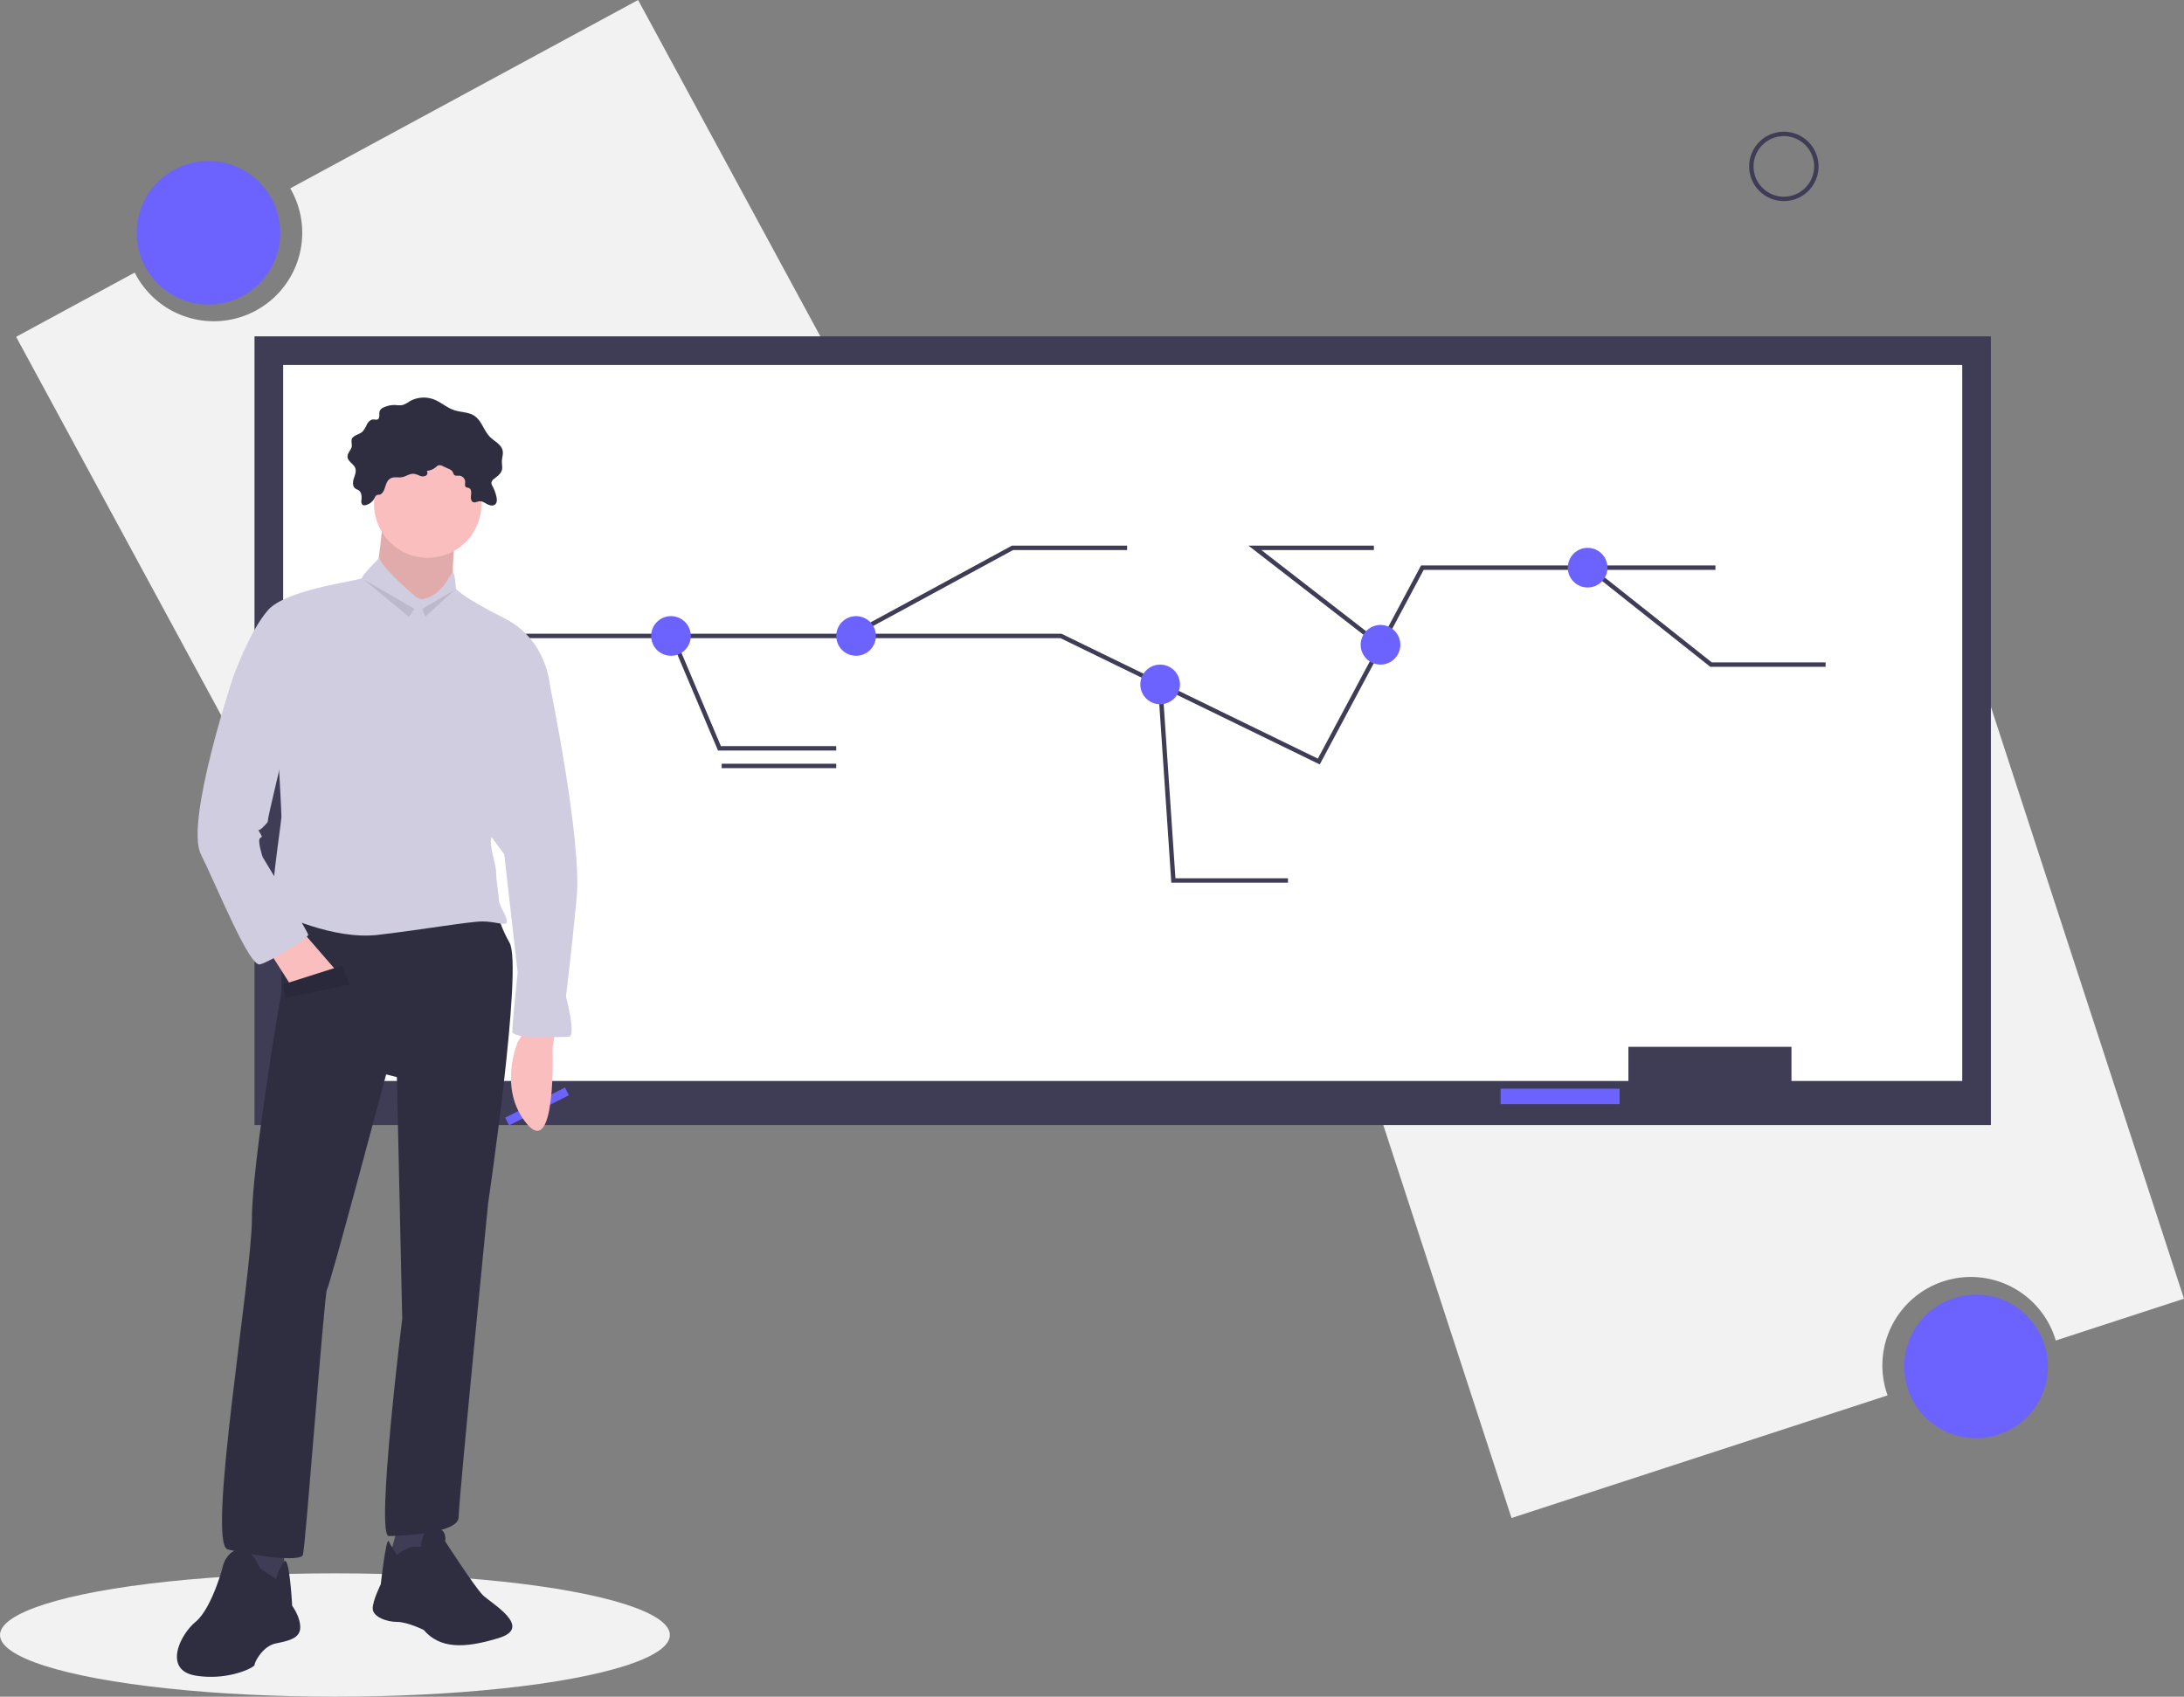 <svg xmlns="http://www.w3.org/2000/svg" id="e7b3b0c3-1e4f-480c-906c-c03021e90d10" width="991.14" height="770.178" data-name="Layer 1" viewBox="0 0 991.14 770.178"><rect x="0" y="0" width="991.14" height="770.178" fill="#808080" stroke="none"/><title>professor</title><path fill="#f2f2f2" d="M394.011,64.911,236.158,150.413a40.156,40.156,0,1,1-70.587,38.234l-53.823,29.154L251.167,475.195,533.43,322.305Z" transform="translate(-104.43 -64.911)"/><circle cx="94.604" cy="105.668" r="32.587" fill="#6c63ff"/><path fill="#f2f2f2" d="M790.385,753.975l170.672-55.671a40.156,40.156,0,1,1,76.319-24.894l58.194-18.982-90.777-278.297L699.608,475.679Z" transform="translate(-104.43 -64.911)"/><circle cx="896.776" cy="620.244" r="32.587" fill="#6c63ff"/><rect width="788" height="358" x="115.5" y="152.678" fill="#3f3d56"/><rect width="762" height="325" x="128.5" y="165.678" fill="#fff"/><rect width="74" height="25" x="739" y="475.178" fill="#3f3d56"/><rect width="54" height="7" x="681" y="494.178" fill="#6c63ff"/><polyline fill="none" stroke="#3f3d56" stroke-miterlimit="10" stroke-width="2" points="190.5 288.678 481.5 288.678 526.616 310.657 598.5 345.678 645.5 257.678 778.5 257.678"/><polyline fill="none" stroke="#3f3d56" stroke-miterlimit="10" stroke-width="2" points="304.925 288.678 326.5 339.678 379.5 339.678"/><polyline fill="none" stroke="#3f3d56" stroke-miterlimit="10" stroke-width="2" points="385.807 288.678 459.5 248.678 511.5 248.678"/><circle cx="304.5" cy="288.678" r="9" fill="#6c63ff"/><circle cx="388.5" cy="288.678" r="9" fill="#6c63ff"/><polyline fill="none" stroke="#3f3d56" stroke-miterlimit="10" stroke-width="2" points="526.5 310.678 532.5 399.678 584.5 399.678"/><polyline fill="none" stroke="#3f3d56" stroke-miterlimit="10" stroke-width="2" points="626.65 292.971 569.5 248.678 623.5 248.678"/><polyline fill="none" stroke="#3f3d56" stroke-miterlimit="10" stroke-width="2" points="721.051 257.678 776.5 301.678 828.5 301.678"/><circle cx="526.5" cy="310.678" r="9" fill="#6c63ff"/><circle cx="720.5" cy="257.678" r="9" fill="#6c63ff"/><circle cx="626.5" cy="292.678" r="9" fill="#6c63ff"/><line x1="327.5" x2="379.5" y1="347.678" y2="347.678" fill="none" stroke="#3f3d56" stroke-miterlimit="10" stroke-width="2"/><path fill="none" stroke="#3f3d56" stroke-miterlimit="10" stroke-width="2" d="M615.93,322.589h0Z" transform="translate(-104.43 -64.911)"/><path fill="none" stroke="#3f3d56" stroke-miterlimit="10" stroke-width="2" d="M727.93,321.589h0Z" transform="translate(-104.43 -64.911)"/><path fill="none" stroke="#3f3d56" stroke-miterlimit="10" stroke-width="2" d="M727.93,329.589h0Z" transform="translate(-104.43 -64.911)"/><path fill="none" stroke="#3f3d56" stroke-miterlimit="10" stroke-width="2" d="M932.93,374.589h0Z" transform="translate(-104.43 -64.911)"/><path fill="none" stroke="#3f3d56" stroke-miterlimit="10" stroke-width="2" d="M913.93,382.589h0Z" transform="translate(-104.43 -64.911)"/><path fill="none" stroke="#3f3d56" stroke-miterlimit="10" stroke-width="2" d="M688.93,472.589h0Z" transform="translate(-104.43 -64.911)"/><circle cx="809.542" cy="75.53" r="14.756" fill="none" stroke="#3f3d56" stroke-miterlimit="10" stroke-width="2"/><ellipse cx="152" cy="742.178" fill="#f2f2f2" rx="152" ry="28"/><polygon fill="#6c63ff" points="256.389 493.658 229.272 507.339 231.027 510.834 258.143 497.153 256.389 493.658"/><path fill="#fbbebe" d="M356.41,533.122l-1.218,7.309s1.827,50.557-11.573,34.72-4.264-37.156-4.264-37.156l3.655-6.091Z" transform="translate(-104.43 -64.911)"/><path fill="#fbbebe" d="M278.443,299.221s-2.436,25.583-3.655,26.801,18.274,24.365,18.274,24.365l17.055-15.837s-1.218-23.146,2.436-28.019S278.443,299.221,278.443,299.221Z" transform="translate(-104.43 -64.911)"/><path d="M278.443,299.221s-2.436,25.583-3.655,26.801,18.274,24.365,18.274,24.365l17.055-15.837s-1.218-23.146,2.436-28.019S278.443,299.221,278.443,299.221Z" opacity=".1" transform="translate(-104.43 -64.911)"/><polygon fill="#3f3d56" points="128.939 700.894 128.939 722.822 120.411 724.041 108.229 720.386 111.883 697.239 128.939 700.894"/><path fill="#2f2e41" d="M222.405,776.769s-3.655-9.746-9.746-8.528-7.309,8.528-7.309,8.528-4.873,18.274-12.182,24.365-14.619,21.928,0,24.365,26.801-3.655,26.801-4.873,3.655-8.528,9.746-9.746,10.964-2.436,10.964-7.309-3.655-9.746-3.655-9.746-1.218-23.108-3.655-20.082a24.234,24.234,0,0,0-3.655,7.899Z" transform="translate(-104.43 -64.911)"/><polygon fill="#3f3d56" points="181.323 689.93 176.45 708.203 188.632 710.64 194.723 704.549 195.941 688.712 181.323 689.93"/><path fill="#2f2e41" d="M284.534,770.678s4.873-3.655,7.309-3.655h3.655s0-8.528,6.091-8.528,4.873,6.091,4.873,6.091,13.401,20.71,17.055,24.365,23.146,14.619,7.309,19.492-26.801,4.873-34.111-3.655c0,0-7.309-3.655-12.182-3.655s-10.964-2.436-10.964-6.091,3.655-10.964,3.655-10.964,2.436-21.928,3.655-19.492S284.534,770.678,284.534,770.678Z" transform="translate(-104.43 -64.911)"/><path fill="#2f2e41" d="M232.15,474.647v40.202s-13.401,77.967-13.401,103.55-20.71,147.406-10.964,149.843,32.892,6.091,34.111,2.436,9.746-119.387,10.964-120.605,26.801-97.459,26.801-97.459l4.873,1.218,2.436,109.641s-12.182,98.677-6.091,98.677,31.674-1.218,31.674-8.528,13.401-142.533,13.401-142.533,15.837-107.205,9.746-118.169-6.091-17.055-6.091-17.055Z" transform="translate(-104.43 -64.911)"/><circle cx="194.114" cy="228.828" r="24.365" fill="#fbbebe"/><path fill="#d0cde1" d="M293.062,335.769s-15.228-12.791-16.446-17.664c0,0-7.919,7.919-7.919,9.137s-34.111,4.873-42.638,14.619-15.837,30.456-15.837,30.456l20.71,38.983s1.218,21.928,1.218,24.365-6.091,41.42-3.655,42.638,26.801,13.401,47.511,10.964,41.42-6.091,47.511-6.091,10.964,2.436,10.964,0-3.655-7.309-3.655-9.746-1.218-8.528-1.218-12.182-2.436-9.746-2.436-14.619,26.801-70.658,26.801-70.658-1.218-20.71-20.71-30.456-21.928-13.401-21.928-13.401-.38-7.309-1.408-7.309-4.683,10.964-14.429,12.182Z" transform="translate(-104.43 -64.911)"/><polygon fill="#fbbebe" points="122.847 432.883 131.375 446.283 153.303 441.41 137.466 423.137 122.847 432.883"/><path fill="#d0cde1" d="M346.664,366.224l7.309,9.746s14.619,70.658,12.182,96.24-4.873,45.075-4.873,45.075,4.873,18.274,1.218,18.274-25.583,1.218-25.583-2.436S339.355,506.321,339.355,506.321L333.264,452.719l-13.401-18.274Z" transform="translate(-104.43 -64.911)"/><path fill="#2f2e41" d="M281.995,281.911c1.494-.633,3.22-.119,4.82-.39,1.878-.317,3.559-1.709,5.455-1.533a10.484,10.484,0,0,1,2.597.843,3.391,3.391,0,0,0,2.661.095,1.512,1.512,0,0,0,.579-2.271,7.52,7.52,0,0,0,4.327-1.863,3.23,3.23,0,0,1,.826-.62,2.696,2.696,0,0,1,2.122.331l2.788,1.285a3.526,3.526,0,0,1,1.593,1.14c.332.517.396,1.212.866,1.608.599.505,1.495.258,2.277.307a2.912,2.912,0,0,1,2.63,2.84c-.011.818-.309,1.822.338,2.322.375.29.908.244,1.348.422,1.139.463,1.144,2.049.976,3.267s-.085,2.825,1.086,3.2c.825.264,1.667-.299,2.524-.424,1.293-.189,2.488.619,3.639,1.238s2.679,1.036,3.676.192c.928-.785.868-2.221.613-3.41a18.79,18.79,0,0,0-1.787-4.887,3.102,3.102,0,0,1-.518-1.521,2.754,2.754,0,0,1,1.278-1.86c1.41-1.115,3.032-2.237,3.488-3.975.335-1.276-.042-2.621-.013-3.94.035-1.605.673-3.202.374-4.779-.542-2.858-3.723-4.234-5.777-6.294-2.822-2.832-3.738-7.361-7.067-9.573-2.664-1.769-6.148-1.558-9.182-2.571-3.332-1.112-6.015-3.667-9.302-4.907a12.963,12.963,0,0,0-11.019.966,11.028,11.028,0,0,1-3.239,1.655,11.647,11.647,0,0,1-2.949-.034,11.381,11.381,0,0,0-5.623,1.16,3.144,3.144,0,0,0-1.575,1.382c-.589,1.307.266,3.35-1.024,3.975-.601.291-1.312.012-1.98.027-1.299.029-2.299,1.159-2.917,2.302a11.033,11.033,0,0,1-2.044,3.29c-1.588,1.391-4.474,1.621-4.889,3.691a20.124,20.124,0,0,0,.149,2.622c-.12,1.835-2.083,3.229-1.981,5.064.118,2.117,2.808,3.152,3.527,5.147.548,1.519-.173,3.161-.669,4.698s-.645,3.506.635,4.49c.502.386,1.148.544,1.66.916,1.325.964,1.308,2.908,1.161,4.54a2.135,2.135,0,0,0,.481,1.944,1.799,1.799,0,0,0,1.472.177,6.01,6.01,0,0,0,3.804-2.862c.427-.705.512-1.327,1.288-1.702.526-.254,1.165-.027,1.7-.357C279.746,287.709,278.869,283.236,281.995,281.911Z" transform="translate(-104.43 -64.911)"/><path fill="#d0cde1" d="M213.877,368.661l-3.655,3.655S188.294,438.1,195.603,452.719s21.928,51.166,26.801,49.948,21.928-12.182,21.928-13.401-20.71-35.329-20.71-35.329-2.436-7.309-1.218-8.528,1.218,0,0-2.436-1.218,0,1.218-2.436,2.436-2.436,2.436-3.655,7.309-31.674,7.309-31.674Z" transform="translate(-104.43 -64.911)"/><polygon fill="#2f2e41" points="128.329 446.892 155.131 438.365 158.785 446.892 129.548 452.983 128.329 446.892"/><polygon points="128.329 446.892 155.131 438.365 158.785 446.892 129.548 452.983 128.329 446.892" opacity=".1"/><polygon points="164.876 262.939 185.586 279.994 188.023 276.339 164.876 262.939" opacity=".1"/><polygon points="206.296 267.812 191.678 276.339 192.896 279.994 206.296 267.812" opacity=".1"/></svg>